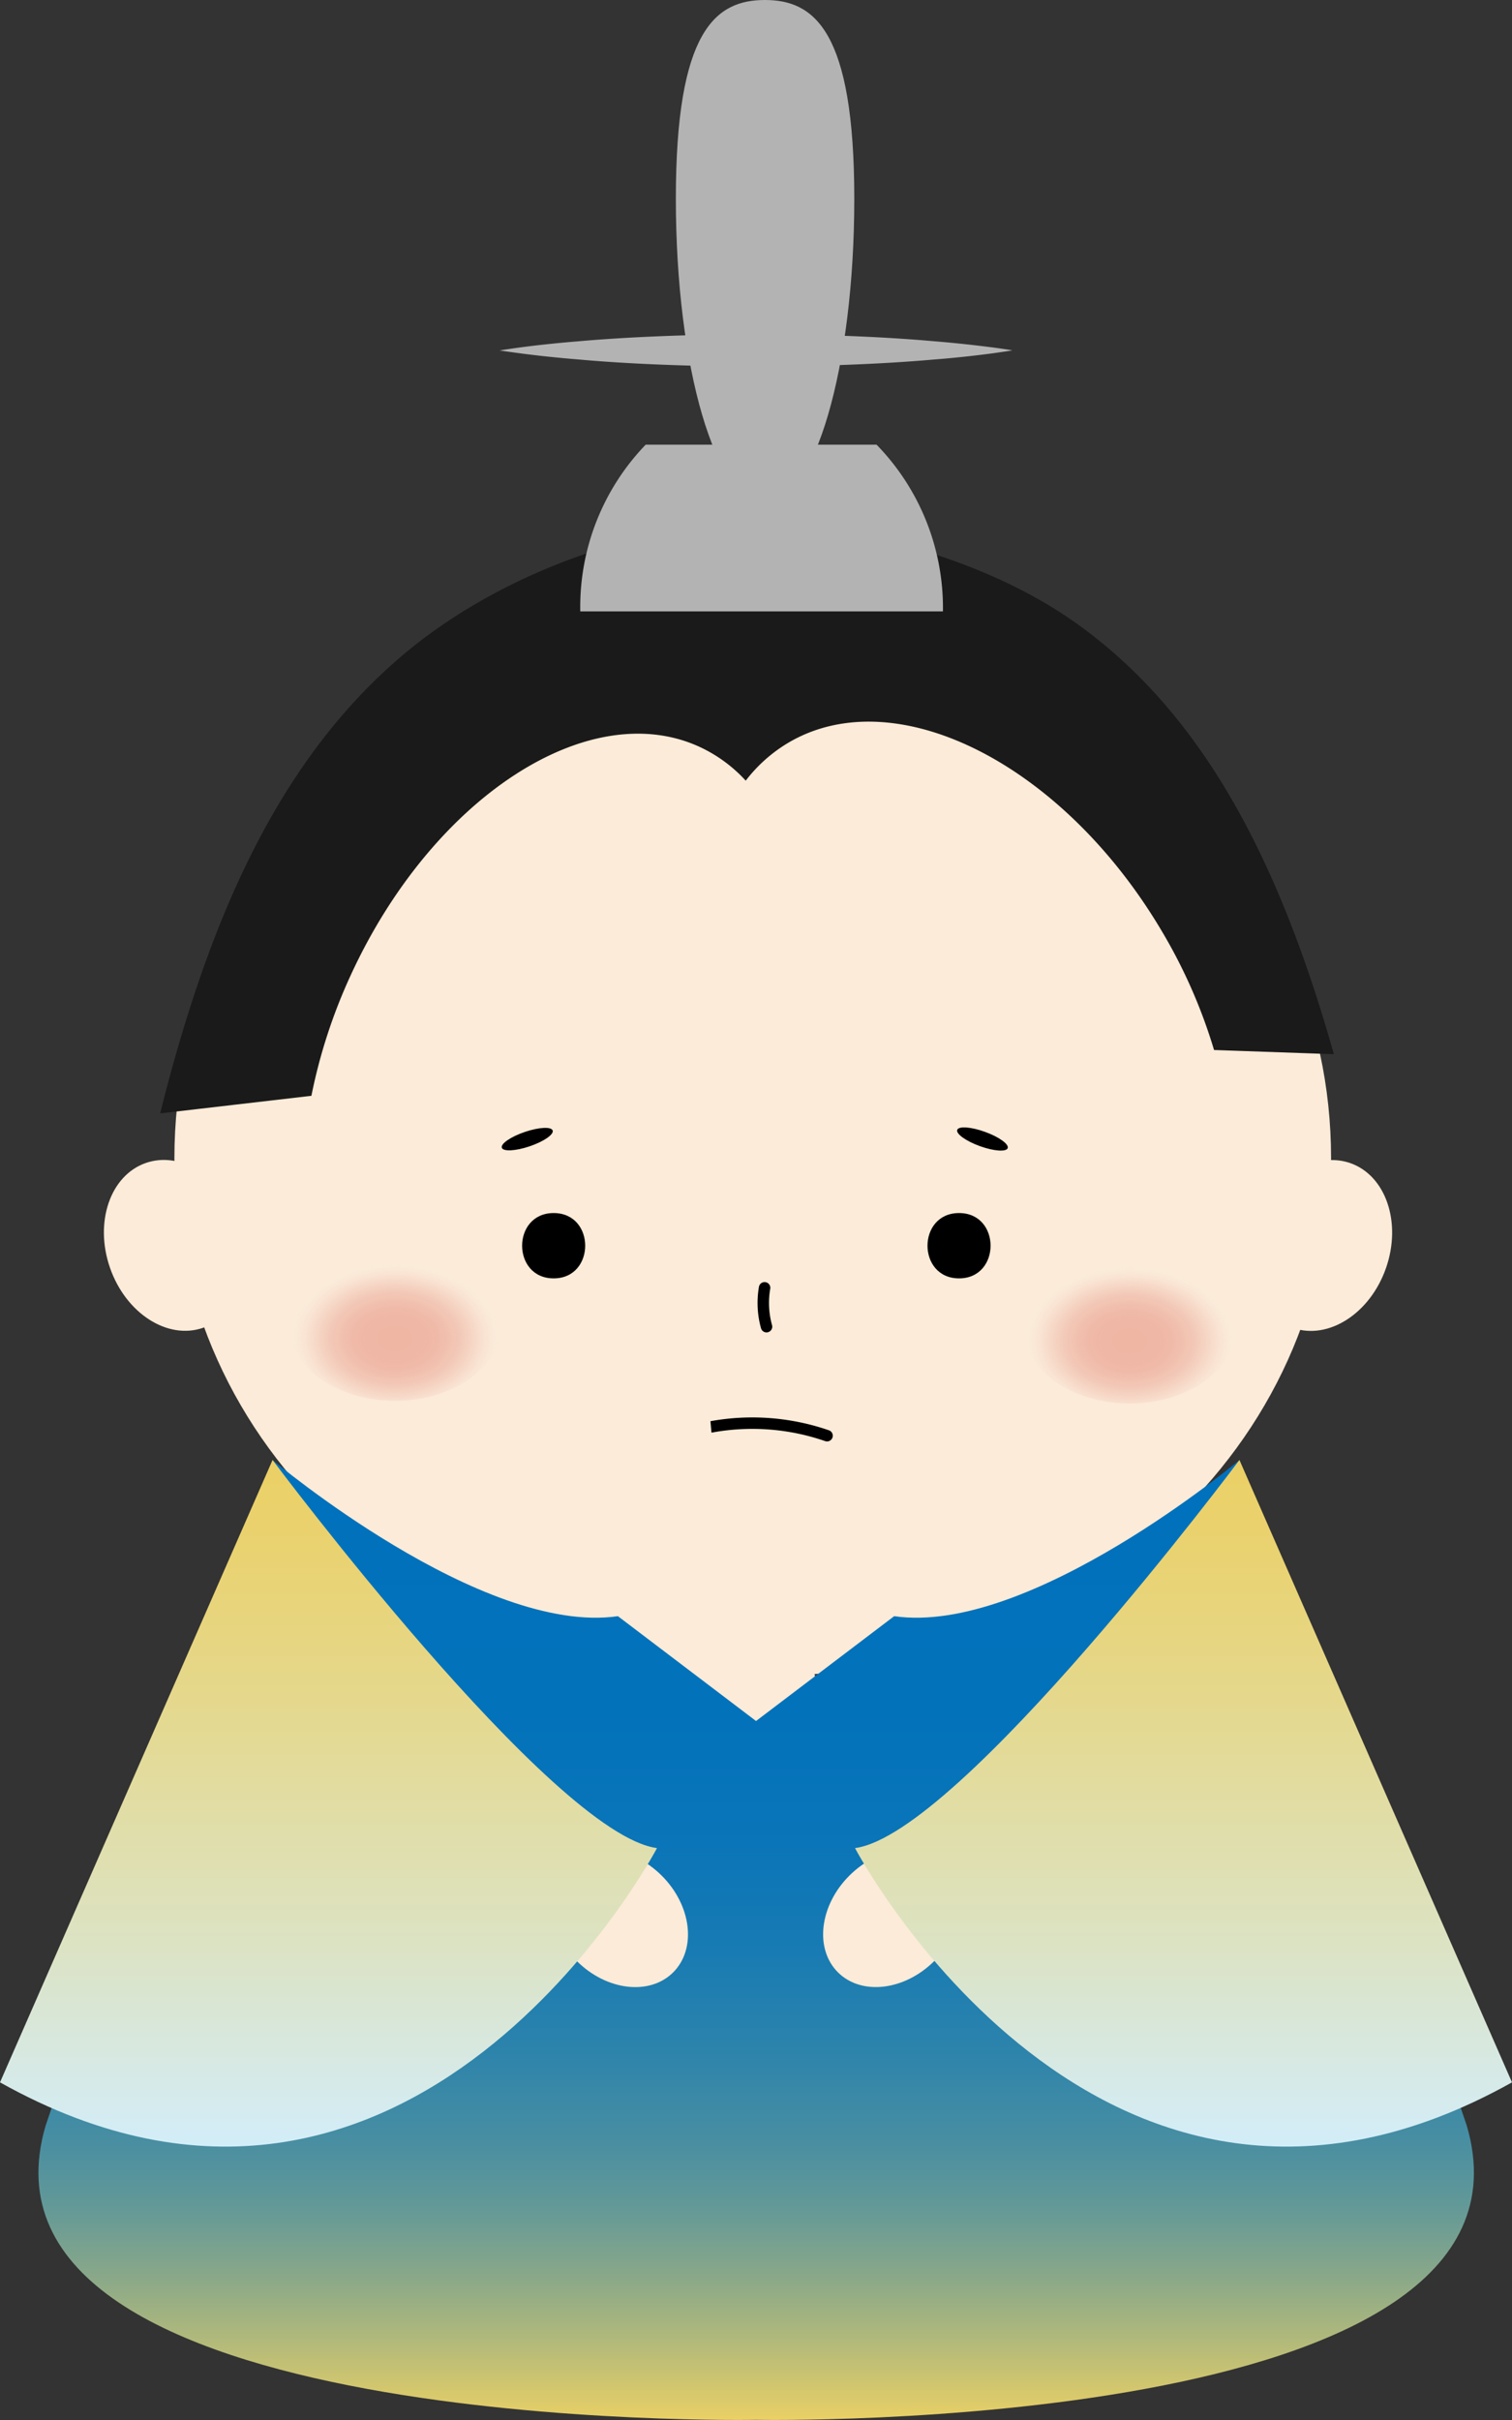 <svg xmlns="http://www.w3.org/2000/svg" xmlns:xlink="http://www.w3.org/1999/xlink" viewBox="0 0 187.61 300.1">
  <rect x="0" y="0" width="187.61" height="300.1" fill="#333333" stroke="none"/>
  <defs>
    <linearGradient id="c" x1="93.81" y1="300.1" x2="93.81" y2="181.05" gradientUnits="userSpaceOnUse">
      <stop offset="0" stop-color="#ebd065"/>
      <stop offset=".01" stop-color="#e2cd68"/>
      <stop offset=".08" stop-color="#b3ba7a"/>
      <stop offset=".15" stop-color="#89a889"/>
      <stop offset=".22" stop-color="#649997"/>
      <stop offset=".3" stop-color="#458da3"/>
      <stop offset=".39" stop-color="#2b83ac"/>
      <stop offset=".49" stop-color="#187bb3"/>
      <stop offset=".6" stop-color="#0a75b8"/>
      <stop offset=".74" stop-color="#0272bb"/>
      <stop offset="1" stop-color="#0071bc"/>
    </linearGradient>
    <linearGradient id="a" x1="40.76" y1="266.2" x2="40.76" y2="181.05" gradientUnits="userSpaceOnUse">
      <stop offset="0" stop-color="#d3edf9"/>
      <stop offset=".29" stop-color="#dce3c4"/>
      <stop offset=".62" stop-color="#e4d991"/>
      <stop offset=".86" stop-color="#e9d271"/>
      <stop offset="1" stop-color="#ebd065"/>
    </linearGradient>
    <linearGradient id="d" x1="146.85" y1="266.2" x2="146.85" y2="181.05" xlink:href="#a"/>
    <radialGradient id="b" cx="49.02" cy="1222.14" r="13.13" gradientTransform="matrix(1 0 0 .72 0 -713.94)" gradientUnits="userSpaceOnUse">
      <stop offset="0" stop-color="#df7261"/>
      <stop offset=".27" stop-color="#df7363" stop-opacity=".99"/>
      <stop offset=".41" stop-color="#e07868" stop-opacity=".95"/>
      <stop offset=".52" stop-color="#e28172" stop-opacity=".89"/>
      <stop offset=".62" stop-color="#e58d80" stop-opacity=".81"/>
      <stop offset=".71" stop-color="#e99d91" stop-opacity=".69"/>
      <stop offset=".79" stop-color="#edb1a7" stop-opacity=".56"/>
      <stop offset=".87" stop-color="#f2c8c1" stop-opacity=".39"/>
      <stop offset=".94" stop-color="#f8e2de" stop-opacity=".21"/>
      <stop offset="1" stop-color="#fff" stop-opacity="0"/>
    </radialGradient>
    <radialGradient id="e" cx="140.17" cy="1222.6" r="13.13" xlink:href="#b"/>
  </defs>
  <ellipse cx="92.84" cy="207.89" rx="7.47" ry="9.47" transform="rotate(-45 92.83 207.888)" fill="#fbebd8"/>
  <path d="M165.16 143.62c0 35.53-30.15 64.32-71.81 64.32s-71.71-28.8-71.71-64.32S51.7 79.3 93.36 79.3s71.8 28.8 71.8 64.32z" fill="#fbebd8"/>
  <ellipse cx="21.64" cy="154.44" rx="8.47" ry="10.82" transform="rotate(-19.18 21.637 154.415)" fill="#fbebd8"/>
  <ellipse cx="163.98" cy="154.44" rx="10.82" ry="8.47" transform="rotate(-70.82 163.989 154.445)" fill="#fbebd8"/>
  <path d="M182 263.6l-28.2-82.55s-26 21.82-42.85 19.37l-17.14 13-17.14-13c-16.9 2.45-42.85-19.37-42.85-19.37L5.66 263.6c-11.27 38.4 88.15 36.48 88.15 36.48S193.23 302 182 263.6z" fill="url(#c)"/>
  <ellipse cx="76.84" cy="237.89" rx="7.47" ry="9.47" transform="rotate(-45 76.838 237.893)" fill="#fbebd8"/>
  <ellipse cx="110.66" cy="237.89" rx="9.47" ry="7.47" transform="rotate(-45 110.655 237.885)" fill="#fbebd8"/>
  <path d="M33.82 181.05s34.69 46.4 47.7 48.13c0 0-30.35 57.67-81.52 29.05z" fill="url(#a)"/>
  <path d="M153.79 181.05s-34.69 46.4-47.7 48.13c0 0 30.35 57.67 81.52 29.05z" fill="url(#d)"/>
  <path d="M68.7 158.53c5.21 0 5.22-8.1 0-8.1s-5.22 8.1 0 8.1zm50.3 0c5.21 0 5.22-8.1 0-8.1s-5.22 8.1 0 8.1z"/>
  <path d="M94.87 159.7a11 11 0 0 0 .24 4.82m-6.83 12.42a28.39 28.39 0 0 1 14.34 1.1" fill="none" stroke="#000" stroke-linecap="round" stroke-miterlimit="10" stroke-width="1.42"/>
  <path d="M43.57 120.82C53.7 98.89 73.06 86.27 86.83 92.63a18 18 0 0 1 5.7 4.18 18.66 18.66 0 0 1 5.28-4.7c13.31-7.87 34.06 2.59 46.36 23.38a65.67 65.67 0 0 1 6.47 14.72l14.87.52c-6.53-23.05-15.78-42-32.11-53.54-10.86-7.69-26.82-12.2-40-12.2-14.74 0-32.23 6.52-44 16.74-15.52 13.43-23.8 33.5-29.53 56.34l18.77-2.18a67 67 0 0 1 4.93-15.07z" fill="#1a1a1a"/>
  <ellipse cx="65.43" cy="141.25" rx="3.33" ry=".94" transform="rotate(-18.74 65.458 141.282)"/>
  <ellipse cx="121.9" cy="141.25" rx=".94" ry="3.33" transform="rotate(-70.12 121.9 141.245)"/>
  <path d="M108.76 55.14H80.12A29 29 0 0 0 72 75.82h45a29 29 0 0 0-8.24-20.68zM62 43.46s1-.17 2.73-.4 4.22-.51 7.21-.75c6-.53 13.92-.85 21.87-.86s15.91.32 21.87.85c3 .24 5.47.53 7.21.75s2.73.4 2.73.4-1 .17-2.73.4-4.22.52-7.21.75c-6 .53-13.92.85-21.87.85s-15.91-.32-21.87-.86c-3-.24-5.47-.52-7.21-.75S62 43.46 62 43.46z" fill="#b3b3b3"/>
  <path d="M106 24.65c0 20.89-4.95 37.83-11.06 37.83S83.86 45.54 83.86 24.65 88.81 0 94.91 0 106 3.76 106 24.65z" fill="#b3b3b3"/>
  <ellipse cx="49.02" cy="164.29" rx="13.13" ry="9.43" opacity=".44" fill="url(#b)"/>
  <ellipse cx="140.17" cy="164.62" rx="13.13" ry="9.43" opacity=".44" fill="url(#e)"/>
</svg>
